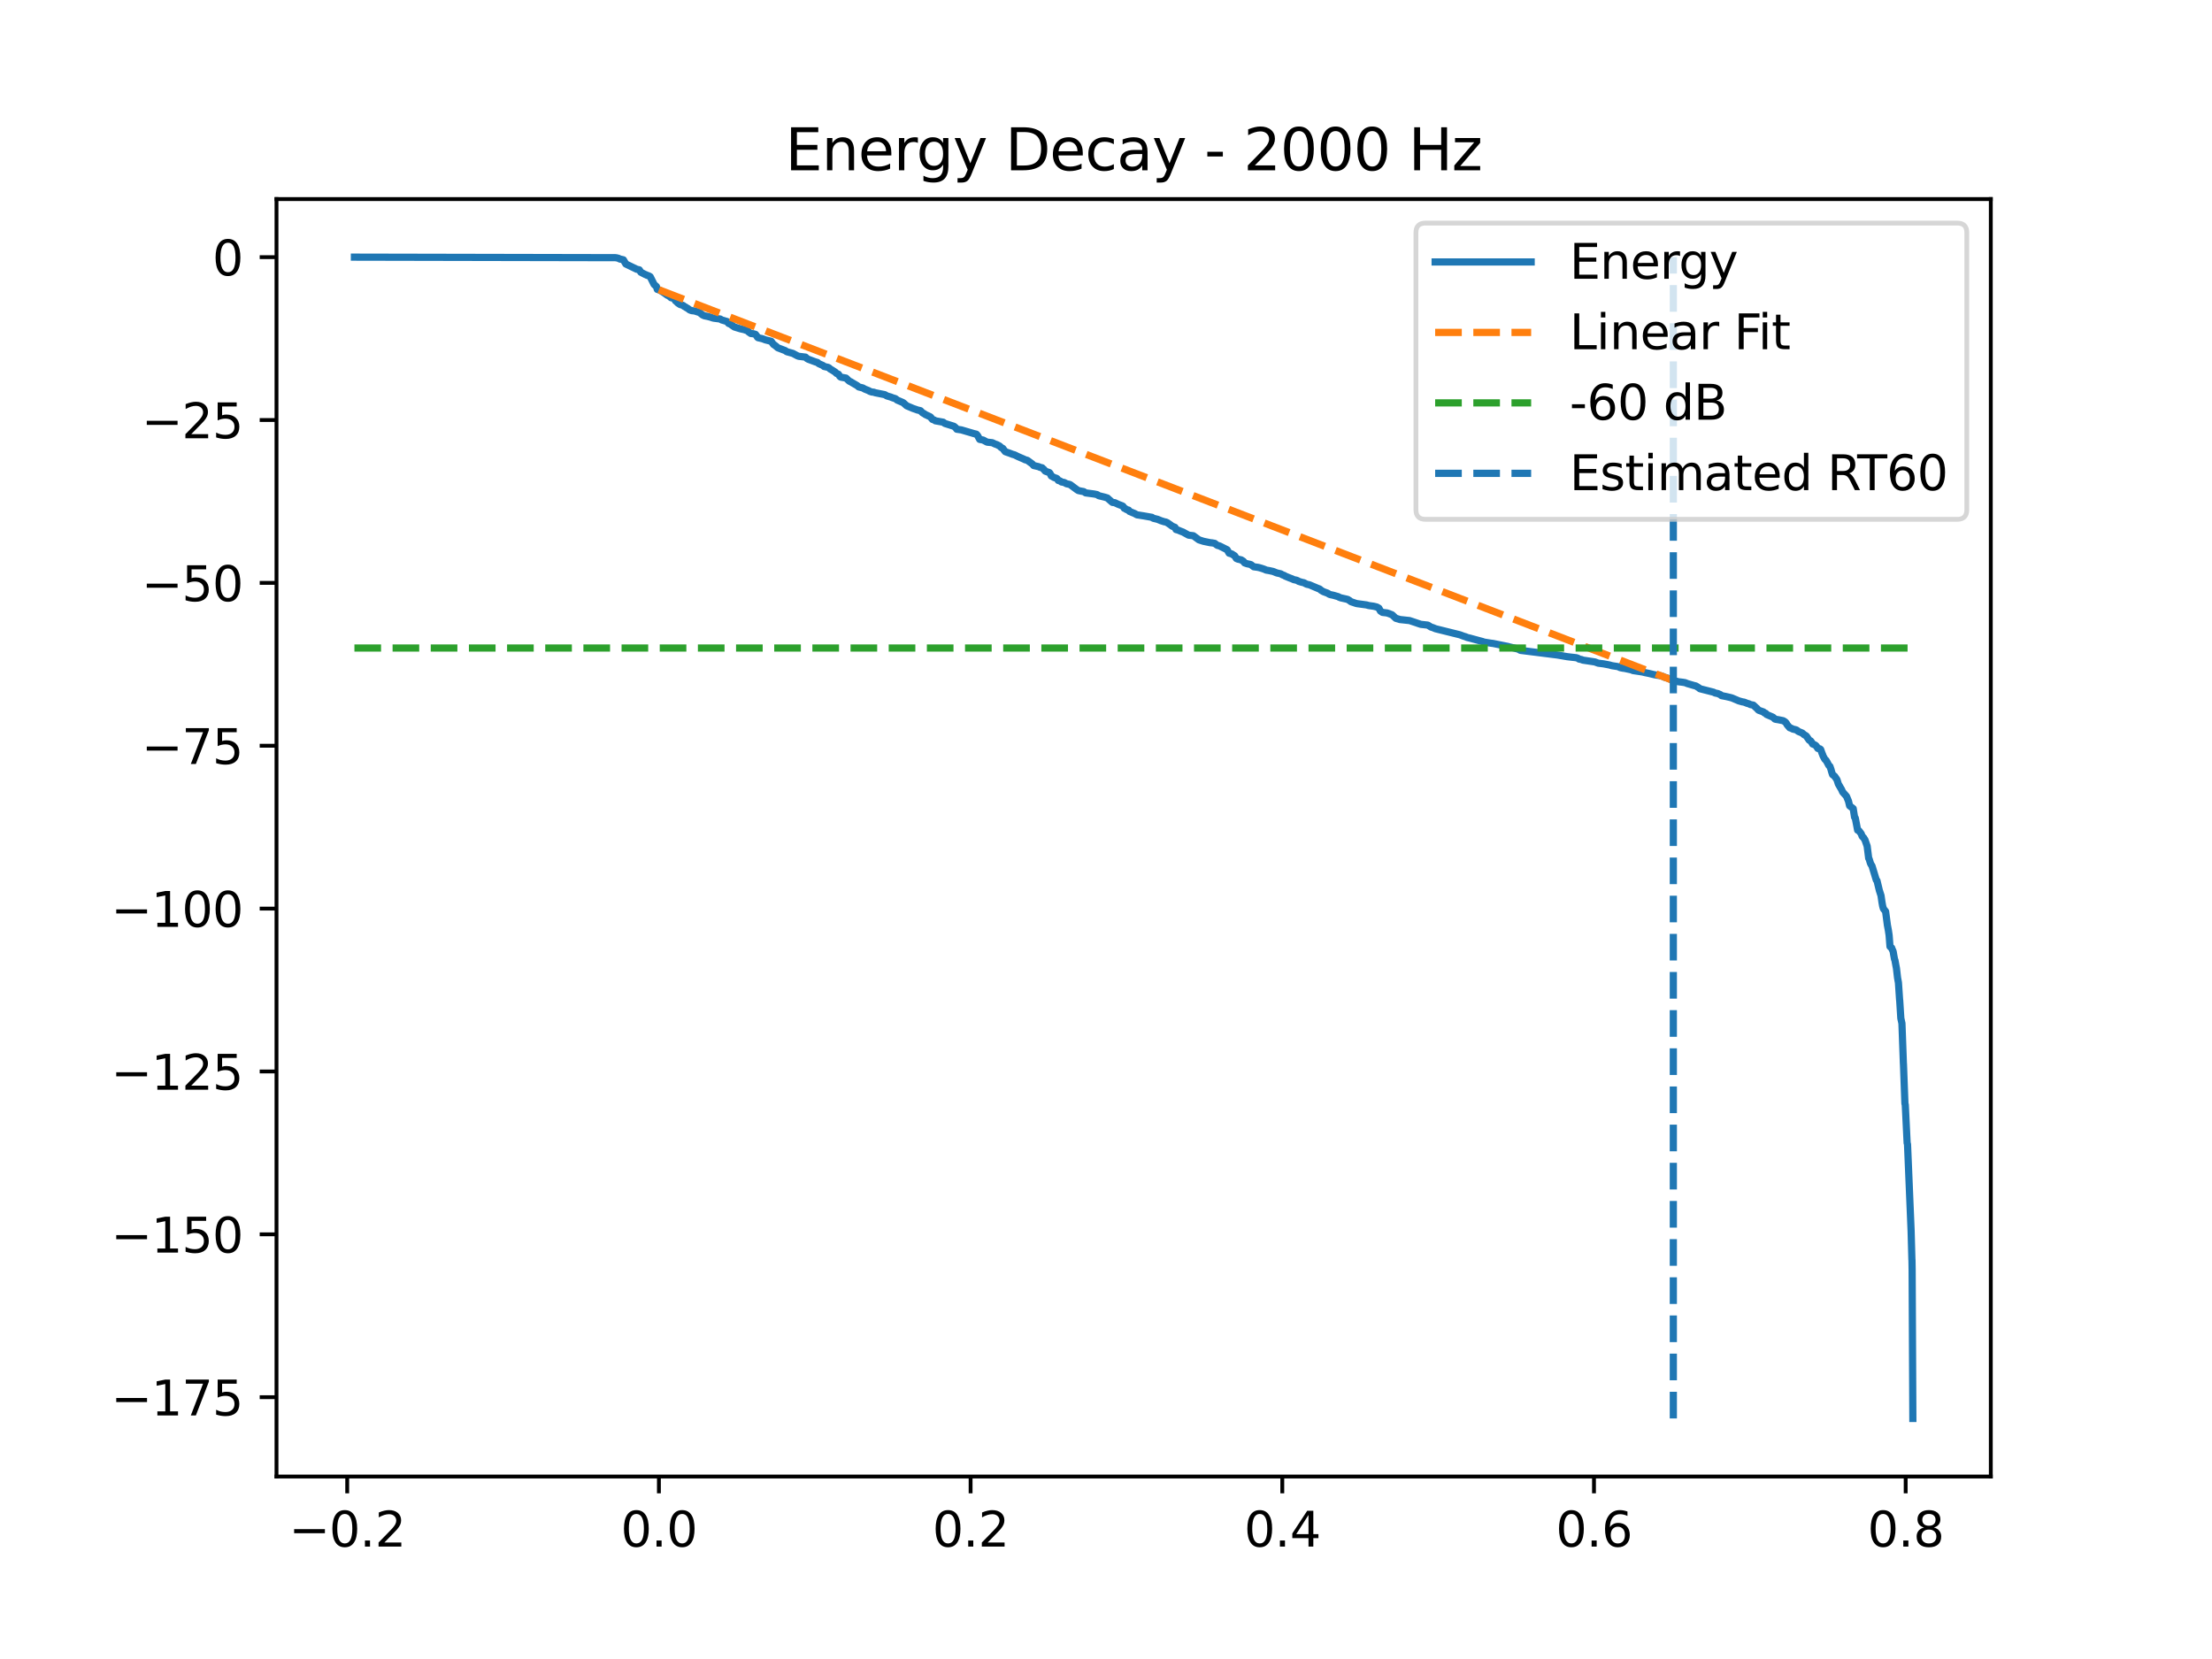 <?xml version="1.0" encoding="utf-8" standalone="no"?>
<!DOCTYPE svg PUBLIC "-//W3C//DTD SVG 1.1//EN"
  "http://www.w3.org/Graphics/SVG/1.1/DTD/svg11.dtd">
<svg xmlns:xlink="http://www.w3.org/1999/xlink" width="460.8pt" height="345.6pt" viewBox="0 0 460.8 345.6" xmlns="http://www.w3.org/2000/svg" version="1.1">
 <defs>
  <style type="text/css">*{stroke-linejoin: round; stroke-linecap: butt}</style>
 </defs>
 <g id="figure_1">
  <g id="patch_1">
   <path d="M 0 345.6 
L 460.8 345.6 
L 460.8 0 
L 0 0 
z
" style="fill: #ffffff"/>
  </g>
  <g id="axes_1">
   <g id="patch_2">
    <path d="M 57.6 307.584 
L 414.72 307.584 
L 414.72 41.472 
L 57.6 41.472 
z
" style="fill: #ffffff"/>
   </g>
   <g id="matplotlib.axis_1">
    <g id="xtick_1">
     <g id="line2d_1">
      <defs>
       <path id="m2c01518fc2" d="M 0 0 
L 0 3.5 
" style="stroke: #000000; stroke-width: 0.8"/>
      </defs>
      <g>
       <use xlink:href="#m2c01518fc2" x="72.331" y="307.584" style="stroke: #000000; stroke-width: 0.8"/>
      </g>
     </g>
     <g id="text_1">
      <!-- −0.2 -->
      <g transform="translate(60.19 322.182) scale(0.1 -0.1)">
       <defs>
        <path id="DejaVuSans-2212" d="M 678 2272 
L 4684 2272 
L 4684 1741 
L 678 1741 
L 678 2272 
z
" transform="scale(0.016)"/>
        <path id="DejaVuSans-30" d="M 2034 4250 
Q 1547 4250 1301 3770 
Q 1056 3291 1056 2328 
Q 1056 1369 1301 889 
Q 1547 409 2034 409 
Q 2525 409 2770 889 
Q 3016 1369 3016 2328 
Q 3016 3291 2770 3770 
Q 2525 4250 2034 4250 
z
M 2034 4750 
Q 2819 4750 3233 4129 
Q 3647 3509 3647 2328 
Q 3647 1150 3233 529 
Q 2819 -91 2034 -91 
Q 1250 -91 836 529 
Q 422 1150 422 2328 
Q 422 3509 836 4129 
Q 1250 4750 2034 4750 
z
" transform="scale(0.016)"/>
        <path id="DejaVuSans-2e" d="M 684 794 
L 1344 794 
L 1344 0 
L 684 0 
L 684 794 
z
" transform="scale(0.016)"/>
        <path id="DejaVuSans-32" d="M 1228 531 
L 3431 531 
L 3431 0 
L 469 0 
L 469 531 
Q 828 903 1448 1529 
Q 2069 2156 2228 2338 
Q 2531 2678 2651 2914 
Q 2772 3150 2772 3378 
Q 2772 3750 2511 3984 
Q 2250 4219 1831 4219 
Q 1534 4219 1204 4116 
Q 875 4013 500 3803 
L 500 4441 
Q 881 4594 1212 4672 
Q 1544 4750 1819 4750 
Q 2544 4750 2975 4387 
Q 3406 4025 3406 3419 
Q 3406 3131 3298 2873 
Q 3191 2616 2906 2266 
Q 2828 2175 2409 1742 
Q 1991 1309 1228 531 
z
" transform="scale(0.016)"/>
       </defs>
       <use xlink:href="#DejaVuSans-2212"/>
       <use xlink:href="#DejaVuSans-30" transform="translate(83.789 0)"/>
       <use xlink:href="#DejaVuSans-2e" transform="translate(147.412 0)"/>
       <use xlink:href="#DejaVuSans-32" transform="translate(179.199 0)"/>
      </g>
     </g>
    </g>
    <g id="xtick_2">
     <g id="line2d_2">
      <g>
       <use xlink:href="#m2c01518fc2" x="137.262" y="307.584" style="stroke: #000000; stroke-width: 0.8"/>
      </g>
     </g>
     <g id="text_2">
      <!-- 0.0 -->
      <g transform="translate(129.311 322.182) scale(0.1 -0.1)">
       <use xlink:href="#DejaVuSans-30"/>
       <use xlink:href="#DejaVuSans-2e" transform="translate(63.623 0)"/>
       <use xlink:href="#DejaVuSans-30" transform="translate(95.41 0)"/>
      </g>
     </g>
    </g>
    <g id="xtick_3">
     <g id="line2d_3">
      <g>
       <use xlink:href="#m2c01518fc2" x="202.193" y="307.584" style="stroke: #000000; stroke-width: 0.8"/>
      </g>
     </g>
     <g id="text_3">
      <!-- 0.2 -->
      <g transform="translate(194.241 322.182) scale(0.1 -0.1)">
       <use xlink:href="#DejaVuSans-30"/>
       <use xlink:href="#DejaVuSans-2e" transform="translate(63.623 0)"/>
       <use xlink:href="#DejaVuSans-32" transform="translate(95.41 0)"/>
      </g>
     </g>
    </g>
    <g id="xtick_4">
     <g id="line2d_4">
      <g>
       <use xlink:href="#m2c01518fc2" x="267.124" y="307.584" style="stroke: #000000; stroke-width: 0.8"/>
      </g>
     </g>
     <g id="text_4">
      <!-- 0.4 -->
      <g transform="translate(259.172 322.182) scale(0.1 -0.1)">
       <defs>
        <path id="DejaVuSans-34" d="M 2419 4116 
L 825 1625 
L 2419 1625 
L 2419 4116 
z
M 2253 4666 
L 3047 4666 
L 3047 1625 
L 3713 1625 
L 3713 1100 
L 3047 1100 
L 3047 0 
L 2419 0 
L 2419 1100 
L 313 1100 
L 313 1709 
L 2253 4666 
z
" transform="scale(0.016)"/>
       </defs>
       <use xlink:href="#DejaVuSans-30"/>
       <use xlink:href="#DejaVuSans-2e" transform="translate(63.623 0)"/>
       <use xlink:href="#DejaVuSans-34" transform="translate(95.41 0)"/>
      </g>
     </g>
    </g>
    <g id="xtick_5">
     <g id="line2d_5">
      <g>
       <use xlink:href="#m2c01518fc2" x="332.055" y="307.584" style="stroke: #000000; stroke-width: 0.8"/>
      </g>
     </g>
     <g id="text_5">
      <!-- 0.6 -->
      <g transform="translate(324.103 322.182) scale(0.1 -0.1)">
       <defs>
        <path id="DejaVuSans-36" d="M 2113 2584 
Q 1688 2584 1439 2293 
Q 1191 2003 1191 1497 
Q 1191 994 1439 701 
Q 1688 409 2113 409 
Q 2538 409 2786 701 
Q 3034 994 3034 1497 
Q 3034 2003 2786 2293 
Q 2538 2584 2113 2584 
z
M 3366 4563 
L 3366 3988 
Q 3128 4100 2886 4159 
Q 2644 4219 2406 4219 
Q 1781 4219 1451 3797 
Q 1122 3375 1075 2522 
Q 1259 2794 1537 2939 
Q 1816 3084 2150 3084 
Q 2853 3084 3261 2657 
Q 3669 2231 3669 1497 
Q 3669 778 3244 343 
Q 2819 -91 2113 -91 
Q 1303 -91 875 529 
Q 447 1150 447 2328 
Q 447 3434 972 4092 
Q 1497 4750 2381 4750 
Q 2619 4750 2861 4703 
Q 3103 4656 3366 4563 
z
" transform="scale(0.016)"/>
       </defs>
       <use xlink:href="#DejaVuSans-30"/>
       <use xlink:href="#DejaVuSans-2e" transform="translate(63.623 0)"/>
       <use xlink:href="#DejaVuSans-36" transform="translate(95.41 0)"/>
      </g>
     </g>
    </g>
    <g id="xtick_6">
     <g id="line2d_6">
      <g>
       <use xlink:href="#m2c01518fc2" x="396.986" y="307.584" style="stroke: #000000; stroke-width: 0.8"/>
      </g>
     </g>
     <g id="text_6">
      <!-- 0.8 -->
      <g transform="translate(389.034 322.182) scale(0.1 -0.1)">
       <defs>
        <path id="DejaVuSans-38" d="M 2034 2216 
Q 1584 2216 1326 1975 
Q 1069 1734 1069 1313 
Q 1069 891 1326 650 
Q 1584 409 2034 409 
Q 2484 409 2743 651 
Q 3003 894 3003 1313 
Q 3003 1734 2745 1975 
Q 2488 2216 2034 2216 
z
M 1403 2484 
Q 997 2584 770 2862 
Q 544 3141 544 3541 
Q 544 4100 942 4425 
Q 1341 4750 2034 4750 
Q 2731 4750 3128 4425 
Q 3525 4100 3525 3541 
Q 3525 3141 3298 2862 
Q 3072 2584 2669 2484 
Q 3125 2378 3379 2068 
Q 3634 1759 3634 1313 
Q 3634 634 3220 271 
Q 2806 -91 2034 -91 
Q 1263 -91 848 271 
Q 434 634 434 1313 
Q 434 1759 690 2068 
Q 947 2378 1403 2484 
z
M 1172 3481 
Q 1172 3119 1398 2916 
Q 1625 2713 2034 2713 
Q 2441 2713 2670 2916 
Q 2900 3119 2900 3481 
Q 2900 3844 2670 4047 
Q 2441 4250 2034 4250 
Q 1625 4250 1398 4047 
Q 1172 3844 1172 3481 
z
" transform="scale(0.016)"/>
       </defs>
       <use xlink:href="#DejaVuSans-30"/>
       <use xlink:href="#DejaVuSans-2e" transform="translate(63.623 0)"/>
       <use xlink:href="#DejaVuSans-38" transform="translate(95.41 0)"/>
      </g>
     </g>
    </g>
   </g>
   <g id="matplotlib.axis_2">
    <g id="ytick_1">
     <g id="line2d_7">
      <defs>
       <path id="m10d7b13d40" d="M 0 0 
L -3.5 0 
" style="stroke: #000000; stroke-width: 0.8"/>
      </defs>
      <g>
       <use xlink:href="#m10d7b13d40" x="57.6" y="291.062" style="stroke: #000000; stroke-width: 0.8"/>
      </g>
     </g>
     <g id="text_7">
      <!-- −175 -->
      <g transform="translate(23.133 294.861) scale(0.1 -0.1)">
       <defs>
        <path id="DejaVuSans-31" d="M 794 531 
L 1825 531 
L 1825 4091 
L 703 3866 
L 703 4441 
L 1819 4666 
L 2450 4666 
L 2450 531 
L 3481 531 
L 3481 0 
L 794 0 
L 794 531 
z
" transform="scale(0.016)"/>
        <path id="DejaVuSans-37" d="M 525 4666 
L 3525 4666 
L 3525 4397 
L 1831 0 
L 1172 0 
L 2766 4134 
L 525 4134 
L 525 4666 
z
" transform="scale(0.016)"/>
        <path id="DejaVuSans-35" d="M 691 4666 
L 3169 4666 
L 3169 4134 
L 1269 4134 
L 1269 2991 
Q 1406 3038 1543 3061 
Q 1681 3084 1819 3084 
Q 2600 3084 3056 2656 
Q 3513 2228 3513 1497 
Q 3513 744 3044 326 
Q 2575 -91 1722 -91 
Q 1428 -91 1123 -41 
Q 819 9 494 109 
L 494 744 
Q 775 591 1075 516 
Q 1375 441 1709 441 
Q 2250 441 2565 725 
Q 2881 1009 2881 1497 
Q 2881 1984 2565 2268 
Q 2250 2553 1709 2553 
Q 1456 2553 1204 2497 
Q 953 2441 691 2322 
L 691 4666 
z
" transform="scale(0.016)"/>
       </defs>
       <use xlink:href="#DejaVuSans-2212"/>
       <use xlink:href="#DejaVuSans-31" transform="translate(83.789 0)"/>
       <use xlink:href="#DejaVuSans-37" transform="translate(147.412 0)"/>
       <use xlink:href="#DejaVuSans-35" transform="translate(211.035 0)"/>
      </g>
     </g>
    </g>
    <g id="ytick_2">
     <g id="line2d_8">
      <g>
       <use xlink:href="#m10d7b13d40" x="57.6" y="257.134" style="stroke: #000000; stroke-width: 0.8"/>
      </g>
     </g>
     <g id="text_8">
      <!-- −150 -->
      <g transform="translate(23.133 260.934) scale(0.1 -0.1)">
       <use xlink:href="#DejaVuSans-2212"/>
       <use xlink:href="#DejaVuSans-31" transform="translate(83.789 0)"/>
       <use xlink:href="#DejaVuSans-35" transform="translate(147.412 0)"/>
       <use xlink:href="#DejaVuSans-30" transform="translate(211.035 0)"/>
      </g>
     </g>
    </g>
    <g id="ytick_3">
     <g id="line2d_9">
      <g>
       <use xlink:href="#m10d7b13d40" x="57.6" y="223.207" style="stroke: #000000; stroke-width: 0.8"/>
      </g>
     </g>
     <g id="text_9">
      <!-- −125 -->
      <g transform="translate(23.133 227.006) scale(0.1 -0.1)">
       <use xlink:href="#DejaVuSans-2212"/>
       <use xlink:href="#DejaVuSans-31" transform="translate(83.789 0)"/>
       <use xlink:href="#DejaVuSans-32" transform="translate(147.412 0)"/>
       <use xlink:href="#DejaVuSans-35" transform="translate(211.035 0)"/>
      </g>
     </g>
    </g>
    <g id="ytick_4">
     <g id="line2d_10">
      <g>
       <use xlink:href="#m10d7b13d40" x="57.6" y="189.279" style="stroke: #000000; stroke-width: 0.8"/>
      </g>
     </g>
     <g id="text_10">
      <!-- −100 -->
      <g transform="translate(23.133 193.078) scale(0.1 -0.1)">
       <use xlink:href="#DejaVuSans-2212"/>
       <use xlink:href="#DejaVuSans-31" transform="translate(83.789 0)"/>
       <use xlink:href="#DejaVuSans-30" transform="translate(147.412 0)"/>
       <use xlink:href="#DejaVuSans-30" transform="translate(211.035 0)"/>
      </g>
     </g>
    </g>
    <g id="ytick_5">
     <g id="line2d_11">
      <g>
       <use xlink:href="#m10d7b13d40" x="57.6" y="155.351" style="stroke: #000000; stroke-width: 0.8"/>
      </g>
     </g>
     <g id="text_11">
      <!-- −75 -->
      <g transform="translate(29.495 159.15) scale(0.1 -0.1)">
       <use xlink:href="#DejaVuSans-2212"/>
       <use xlink:href="#DejaVuSans-37" transform="translate(83.789 0)"/>
       <use xlink:href="#DejaVuSans-35" transform="translate(147.412 0)"/>
      </g>
     </g>
    </g>
    <g id="ytick_6">
     <g id="line2d_12">
      <g>
       <use xlink:href="#m10d7b13d40" x="57.6" y="121.423" style="stroke: #000000; stroke-width: 0.8"/>
      </g>
     </g>
     <g id="text_12">
      <!-- −50 -->
      <g transform="translate(29.495 125.223) scale(0.1 -0.1)">
       <use xlink:href="#DejaVuSans-2212"/>
       <use xlink:href="#DejaVuSans-35" transform="translate(83.789 0)"/>
       <use xlink:href="#DejaVuSans-30" transform="translate(147.412 0)"/>
      </g>
     </g>
    </g>
    <g id="ytick_7">
     <g id="line2d_13">
      <g>
       <use xlink:href="#m10d7b13d40" x="57.6" y="87.496" style="stroke: #000000; stroke-width: 0.8"/>
      </g>
     </g>
     <g id="text_13">
      <!-- −25 -->
      <g transform="translate(29.495 91.295) scale(0.1 -0.1)">
       <use xlink:href="#DejaVuSans-2212"/>
       <use xlink:href="#DejaVuSans-32" transform="translate(83.789 0)"/>
       <use xlink:href="#DejaVuSans-35" transform="translate(147.412 0)"/>
      </g>
     </g>
    </g>
    <g id="ytick_8">
     <g id="line2d_14">
      <g>
       <use xlink:href="#m10d7b13d40" x="57.6" y="53.568" style="stroke: #000000; stroke-width: 0.8"/>
      </g>
     </g>
     <g id="text_14">
      <!-- 0 -->
      <g transform="translate(44.237 57.367) scale(0.1 -0.1)">
       <use xlink:href="#DejaVuSans-30"/>
      </g>
     </g>
    </g>
   </g>
   <g id="line2d_15">
    <path d="M 73.833 53.568 
L 128.185 53.679 
L 128.442 53.711 
L 128.895 53.825 
L 129.119 53.971 
L 129.349 54.002 
L 129.863 54.124 
L 130.37 54.991 
L 132.636 56.087 
L 133.184 56.215 
L 133.502 56.714 
L 134.401 57.176 
L 134.57 57.236 
L 134.766 57.345 
L 134.942 57.391 
L 135.213 57.503 
L 135.449 57.64 
L 136.261 59.265 
L 136.741 59.68 
L 136.924 60.288 
L 137.1 60.325 
L 137.404 60.443 
L 138.114 60.85 
L 138.304 60.989 
L 139.014 61.499 
L 139.284 61.611 
L 139.521 61.791 
L 139.771 62.01 
L 140.488 62.177 
L 140.698 62.654 
L 140.84 62.761 
L 141.117 63.031 
L 141.239 63.148 
L 141.686 63.442 
L 142.274 63.609 
L 142.558 63.849 
L 142.795 63.951 
L 143.004 64.11 
L 143.248 64.234 
L 143.491 64.421 
L 143.674 64.559 
L 144.08 64.708 
L 144.709 64.781 
L 145.723 65.103 
L 146.319 65.586 
L 146.657 65.75 
L 146.833 65.804 
L 147.428 65.92 
L 148.077 66.092 
L 148.388 66.206 
L 148.699 66.284 
L 150.039 66.457 
L 150.296 66.635 
L 151.067 66.865 
L 151.479 66.988 
L 151.621 67.189 
L 151.777 67.371 
L 152.142 67.523 
L 152.981 68.11 
L 153.779 68.357 
L 154.286 68.509 
L 155.057 68.678 
L 155.24 68.748 
L 155.727 68.908 
L 155.957 69.157 
L 156.417 69.474 
L 156.951 69.53 
L 157.384 69.654 
L 157.709 70.076 
L 157.756 70.206 
L 157.911 70.348 
L 158.831 70.563 
L 159.447 70.799 
L 160.651 71.097 
L 161.016 71.605 
L 161.151 71.773 
L 161.314 71.849 
L 161.523 72.028 
L 161.699 72.156 
L 161.828 72.272 
L 162.017 72.442 
L 163.586 73.039 
L 163.891 73.264 
L 165.162 73.615 
L 165.399 73.74 
L 165.602 73.851 
L 166.095 74.113 
L 166.386 74.223 
L 167.8 74.395 
L 168.125 74.697 
L 168.382 74.837 
L 169.89 75.399 
L 170.289 75.507 
L 170.566 75.753 
L 171.486 76.163 
L 171.655 76.338 
L 172.521 76.538 
L 172.724 76.653 
L 172.934 76.875 
L 173.136 76.978 
L 173.326 77.087 
L 173.887 77.449 
L 174.036 77.549 
L 174.239 77.772 
L 174.408 77.86 
L 174.665 77.959 
L 174.969 78.441 
L 175.166 78.567 
L 176.241 78.759 
L 176.823 79.317 
L 177.032 79.466 
L 177.242 79.527 
L 177.391 79.641 
L 178.588 80.342 
L 178.716 80.454 
L 178.892 80.604 
L 179.738 80.817 
L 180.137 81.05 
L 180.996 81.393 
L 181.165 81.515 
L 181.625 81.667 
L 182.024 81.702 
L 182.315 81.813 
L 184.317 82.213 
L 184.763 82.477 
L 185.582 82.717 
L 185.744 82.79 
L 186.102 82.92 
L 186.474 83.024 
L 186.65 83.132 
L 186.88 83.338 
L 188.037 83.829 
L 188.219 83.94 
L 188.875 84.527 
L 190.215 85.091 
L 190.911 85.328 
L 191.067 85.397 
L 191.743 85.55 
L 192.102 85.925 
L 192.278 86.054 
L 192.507 86.16 
L 192.751 86.346 
L 193.725 86.802 
L 193.921 86.94 
L 194.036 87.142 
L 194.253 87.374 
L 194.422 87.423 
L 194.672 87.528 
L 194.848 87.66 
L 196.491 87.952 
L 196.823 88.212 
L 198.71 88.801 
L 198.919 88.96 
L 199.129 89.156 
L 199.312 89.415 
L 200.252 89.552 
L 202.896 90.33 
L 203.377 90.441 
L 203.525 90.576 
L 203.715 90.855 
L 204.087 91.533 
L 204.797 91.665 
L 205.629 92.108 
L 206.698 92.219 
L 207.32 92.511 
L 207.658 92.621 
L 208.179 92.892 
L 208.368 93.039 
L 208.524 93.208 
L 208.686 93.299 
L 208.909 93.412 
L 209.153 93.758 
L 209.417 94.087 
L 209.809 94.232 
L 210.154 94.349 
L 210.316 94.403 
L 210.6 94.515 
L 211.047 94.682 
L 211.222 94.712 
L 211.486 94.822 
L 211.919 95.042 
L 212.311 95.219 
L 213.339 95.663 
L 213.495 95.759 
L 214.016 95.9 
L 214.99 96.612 
L 215.105 96.713 
L 215.335 96.979 
L 216.41 97.226 
L 216.593 97.336 
L 217.1 97.449 
L 217.31 97.675 
L 217.472 97.781 
L 217.574 97.946 
L 217.749 98.149 
L 218.054 98.262 
L 218.602 98.449 
L 218.757 98.639 
L 219.001 99.149 
L 219.224 99.258 
L 219.576 99.475 
L 219.961 99.597 
L 220.13 99.658 
L 220.245 99.756 
L 220.455 100.086 
L 220.847 100.196 
L 221.111 100.4 
L 221.699 100.512 
L 222.193 100.779 
L 222.727 100.889 
L 222.957 100.973 
L 224.337 102.003 
L 224.642 102.192 
L 225.318 102.335 
L 225.73 102.396 
L 225.92 102.516 
L 226.157 102.674 
L 227.942 102.911 
L 228.564 103.036 
L 228.876 103.261 
L 230.134 103.566 
L 230.695 103.74 
L 230.864 103.903 
L 231.567 104.522 
L 231.75 104.662 
L 232.251 104.719 
L 232.46 104.83 
L 232.954 105.059 
L 233.786 105.376 
L 233.948 105.476 
L 234.199 105.885 
L 234.429 105.948 
L 234.543 106.067 
L 234.706 106.156 
L 235.105 106.267 
L 235.301 106.537 
L 235.666 106.683 
L 235.889 106.782 
L 236.187 106.9 
L 236.403 106.991 
L 236.593 107.106 
L 236.87 107.257 
L 237.141 107.289 
L 237.878 107.408 
L 238.155 107.449 
L 239.975 107.769 
L 240.205 107.954 
L 241.138 108.181 
L 241.611 108.374 
L 241.801 108.457 
L 242.545 108.694 
L 242.849 108.747 
L 243.154 108.881 
L 243.789 109.316 
L 243.952 109.432 
L 244.161 109.605 
L 244.77 109.851 
L 244.987 110.312 
L 245.44 110.44 
L 245.906 110.638 
L 246.184 110.745 
L 246.434 110.838 
L 246.637 110.951 
L 247.604 111.485 
L 248.592 111.603 
L 249.606 112.346 
L 249.762 112.458 
L 250.702 112.762 
L 251.054 112.835 
L 252.088 113.048 
L 252.474 113.086 
L 253.049 113.191 
L 253.59 113.606 
L 254.023 113.716 
L 255.633 114.52 
L 256.045 115.234 
L 256.6 115.394 
L 256.918 115.608 
L 257.208 115.783 
L 257.56 116.341 
L 257.878 116.478 
L 258.392 116.591 
L 258.595 116.644 
L 258.723 116.754 
L 258.886 116.83 
L 259.035 116.943 
L 259.278 117.261 
L 259.765 117.433 
L 260.421 117.571 
L 260.631 117.64 
L 260.766 117.763 
L 261.179 118.069 
L 262.038 118.188 
L 262.308 118.247 
L 262.768 118.379 
L 263.181 118.514 
L 263.519 118.642 
L 263.749 118.756 
L 264.398 118.865 
L 264.689 118.93 
L 265.19 119.039 
L 265.399 119.115 
L 265.649 119.221 
L 265.988 119.354 
L 266.793 119.536 
L 267.198 119.765 
L 267.564 119.888 
L 267.706 120.006 
L 268.707 120.416 
L 269.2 120.598 
L 269.505 120.749 
L 270.08 120.867 
L 270.35 120.985 
L 270.533 121.106 
L 271.155 121.295 
L 271.662 121.406 
L 271.892 121.546 
L 272.224 121.706 
L 272.792 121.83 
L 274.571 122.586 
L 274.909 122.701 
L 275.152 122.932 
L 275.673 123.245 
L 276.546 123.566 
L 276.728 123.676 
L 276.938 123.804 
L 277.175 123.88 
L 277.777 124.008 
L 278.764 124.291 
L 278.981 124.418 
L 279.326 124.546 
L 280.435 124.794 
L 280.793 124.887 
L 280.908 124.995 
L 281.057 125.045 
L 281.246 125.198 
L 281.436 125.344 
L 282.491 125.7 
L 282.728 125.753 
L 284.676 126.016 
L 285.088 126.137 
L 285.318 126.174 
L 286.143 126.287 
L 286.806 126.449 
L 287.246 126.693 
L 287.57 127.287 
L 287.997 127.575 
L 288.93 127.686 
L 289.478 127.865 
L 289.64 127.945 
L 289.985 128.061 
L 290.776 128.804 
L 291.365 128.974 
L 291.615 129.057 
L 293.637 129.275 
L 294.983 129.723 
L 295.267 129.823 
L 295.978 130.059 
L 297.439 130.22 
L 297.865 130.483 
L 298.108 130.632 
L 298.5 130.749 
L 299.062 130.984 
L 304.047 132.221 
L 304.29 132.3 
L 304.709 132.461 
L 304.946 132.543 
L 305.325 132.655 
L 305.595 132.784 
L 306.279 132.949 
L 306.786 133.089 
L 308.869 133.651 
L 309.099 133.748 
L 310.553 133.985 
L 311.04 134.044 
L 313.462 134.533 
L 314.07 134.653 
L 314.557 134.785 
L 315.545 135.025 
L 315.809 135.11 
L 316.269 135.22 
L 316.735 135.482 
L 324.466 136.453 
L 326.468 136.797 
L 327.442 136.914 
L 328.348 137.012 
L 328.734 137.137 
L 328.937 137.292 
L 329.491 137.403 
L 329.715 137.512 
L 332.231 137.891 
L 332.948 138.154 
L 333.198 138.184 
L 334.064 138.295 
L 335.288 138.528 
L 335.667 138.638 
L 335.91 138.692 
L 336.911 138.845 
L 337.195 138.91 
L 337.385 139.023 
L 337.56 139.09 
L 338.108 139.201 
L 338.406 139.232 
L 339.88 139.547 
L 340.171 139.686 
L 341.619 139.904 
L 342.207 139.999 
L 342.701 140.122 
L 342.998 140.182 
L 343.519 140.291 
L 344.689 140.569 
L 345.799 140.745 
L 346.455 140.924 
L 346.691 141.081 
L 347.253 141.218 
L 348.66 141.795 
L 349.377 141.944 
L 349.539 142.005 
L 350.553 142.13 
L 351.034 142.209 
L 351.507 142.401 
L 352.846 142.793 
L 353.293 142.903 
L 353.955 143.324 
L 354.118 143.474 
L 356.959 144.197 
L 357.297 144.367 
L 357.858 144.477 
L 358.088 144.587 
L 358.413 144.713 
L 358.609 144.911 
L 359.583 145.1 
L 360.347 145.279 
L 360.794 145.396 
L 362.227 146.004 
L 362.971 146.211 
L 363.276 146.256 
L 363.6 146.367 
L 363.905 146.498 
L 364.365 146.628 
L 364.656 146.778 
L 365.244 146.888 
L 365.677 147.283 
L 365.826 147.434 
L 365.968 147.534 
L 366.144 147.737 
L 366.265 147.88 
L 366.414 147.977 
L 367.354 148.308 
L 367.53 148.496 
L 367.821 148.593 
L 368.017 148.841 
L 369.174 149.336 
L 369.377 149.437 
L 369.613 149.664 
L 369.735 149.787 
L 369.897 149.839 
L 370.547 149.946 
L 370.783 149.997 
L 371.467 150.134 
L 371.866 150.378 
L 372.109 150.642 
L 372.298 150.979 
L 372.833 151.605 
L 373.178 151.715 
L 373.455 151.873 
L 374.016 152.003 
L 374.273 152.091 
L 374.618 152.361 
L 374.794 152.443 
L 375.119 152.572 
L 375.464 152.72 
L 375.795 153.022 
L 375.971 153.128 
L 376.161 153.241 
L 376.303 153.344 
L 376.877 154.179 
L 377.033 154.283 
L 377.189 154.346 
L 377.324 154.52 
L 377.608 154.996 
L 377.784 155.049 
L 378.183 155.248 
L 378.372 155.424 
L 378.683 155.907 
L 379.109 155.993 
L 379.279 156.131 
L 379.549 156.893 
L 379.705 157.26 
L 379.745 157.421 
L 380.144 158.169 
L 380.381 158.375 
L 380.584 158.706 
L 380.99 159.474 
L 381.199 159.638 
L 381.429 160.285 
L 381.551 160.75 
L 381.754 161.369 
L 382.004 161.559 
L 382.18 161.697 
L 382.674 162.419 
L 382.951 163.305 
L 383.472 164.209 
L 383.614 164.433 
L 383.702 164.639 
L 383.864 164.992 
L 384.662 165.894 
L 385.075 166.89 
L 385.136 167.151 
L 385.305 167.861 
L 386.056 168.446 
L 386.34 170.25 
L 386.475 170.381 
L 386.509 170.502 
L 386.976 172.938 
L 387.253 173.056 
L 387.74 173.715 
L 387.909 174.203 
L 388.01 174.318 
L 388.213 174.488 
L 388.403 174.809 
L 388.491 174.919 
L 388.937 176.193 
L 388.964 176.268 
L 389.282 178.805 
L 389.37 178.924 
L 389.634 179.784 
L 389.742 180.027 
L 389.904 180.284 
L 389.972 180.391 
L 390.865 183.327 
L 391.007 183.445 
L 391.507 185.505 
L 391.852 186.576 
L 392.042 187.911 
L 392.19 188.741 
L 392.346 189.3 
L 392.806 189.874 
L 393.185 192.768 
L 393.205 192.857 
L 393.387 193.831 
L 393.536 194.83 
L 393.719 197.18 
L 393.895 197.358 
L 394.071 197.461 
L 394.159 197.736 
L 394.307 198.031 
L 394.389 198.281 
L 394.503 198.958 
L 394.673 199.876 
L 394.74 199.976 
L 394.957 201.155 
L 395.065 201.707 
L 395.295 203.699 
L 395.477 204.692 
L 395.721 208.281 
L 395.741 208.39 
L 395.978 212.124 
L 396.208 213.183 
L 396.282 215.197 
L 396.512 221.559 
L 396.526 221.674 
L 396.83 229.883 
L 396.905 230.163 
L 397.29 238.092 
L 397.371 238.38 
L 398.122 256.464 
L 398.284 262.427 
L 398.298 262.454 
L 398.332 264.501 
L 398.481 295.488 
L 398.481 295.488 
" clip-path="url(#p56d179e8c9)" style="fill: none; stroke: #1f77b4; stroke-width: 1.5; stroke-linecap: square"/>
   </g>
   <g id="line2d_16">
    <path d="M 137.262 60.361 
L 348.585 141.78 
" clip-path="url(#p56d179e8c9)" style="fill: none; stroke-dasharray: 5.55,2.4; stroke-dashoffset: 0; stroke: #ff7f0e; stroke-width: 1.5"/>
   </g>
   <g id="line2d_17">
    <path d="M 73.833 134.995 
L 398.487 134.995 
L 398.487 134.995 
" clip-path="url(#p56d179e8c9)" style="fill: none; stroke-dasharray: 5.55,2.4; stroke-dashoffset: 0; stroke: #2ca02c; stroke-width: 1.5"/>
   </g>
   <g id="LineCollection_1">
    <path d="M 348.585 295.488 
L 348.585 53.568 
" clip-path="url(#p56d179e8c9)" style="fill: none; stroke-dasharray: 5.55,2.4; stroke-dashoffset: 0; stroke: #1f77b4; stroke-width: 1.5"/>
   </g>
   <g id="patch_3">
    <path d="M 57.6 307.584 
L 57.6 41.472 
" style="fill: none; stroke: #000000; stroke-width: 0.8; stroke-linejoin: miter; stroke-linecap: square"/>
   </g>
   <g id="patch_4">
    <path d="M 414.72 307.584 
L 414.72 41.472 
" style="fill: none; stroke: #000000; stroke-width: 0.8; stroke-linejoin: miter; stroke-linecap: square"/>
   </g>
   <g id="patch_5">
    <path d="M 57.6 307.584 
L 414.72 307.584 
" style="fill: none; stroke: #000000; stroke-width: 0.8; stroke-linejoin: miter; stroke-linecap: square"/>
   </g>
   <g id="patch_6">
    <path d="M 57.6 41.472 
L 414.72 41.472 
" style="fill: none; stroke: #000000; stroke-width: 0.8; stroke-linejoin: miter; stroke-linecap: square"/>
   </g>
   <g id="text_15">
    <!-- Energy Decay - 2000 Hz -->
    <g transform="translate(163.59 35.472) scale(0.12 -0.12)">
     <defs>
      <path id="DejaVuSans-45" d="M 628 4666 
L 3578 4666 
L 3578 4134 
L 1259 4134 
L 1259 2753 
L 3481 2753 
L 3481 2222 
L 1259 2222 
L 1259 531 
L 3634 531 
L 3634 0 
L 628 0 
L 628 4666 
z
" transform="scale(0.016)"/>
      <path id="DejaVuSans-6e" d="M 3513 2113 
L 3513 0 
L 2938 0 
L 2938 2094 
Q 2938 2591 2744 2837 
Q 2550 3084 2163 3084 
Q 1697 3084 1428 2787 
Q 1159 2491 1159 1978 
L 1159 0 
L 581 0 
L 581 3500 
L 1159 3500 
L 1159 2956 
Q 1366 3272 1645 3428 
Q 1925 3584 2291 3584 
Q 2894 3584 3203 3211 
Q 3513 2838 3513 2113 
z
" transform="scale(0.016)"/>
      <path id="DejaVuSans-65" d="M 3597 1894 
L 3597 1613 
L 953 1613 
Q 991 1019 1311 708 
Q 1631 397 2203 397 
Q 2534 397 2845 478 
Q 3156 559 3463 722 
L 3463 178 
Q 3153 47 2828 -22 
Q 2503 -91 2169 -91 
Q 1331 -91 842 396 
Q 353 884 353 1716 
Q 353 2575 817 3079 
Q 1281 3584 2069 3584 
Q 2775 3584 3186 3129 
Q 3597 2675 3597 1894 
z
M 3022 2063 
Q 3016 2534 2758 2815 
Q 2500 3097 2075 3097 
Q 1594 3097 1305 2825 
Q 1016 2553 972 2059 
L 3022 2063 
z
" transform="scale(0.016)"/>
      <path id="DejaVuSans-72" d="M 2631 2963 
Q 2534 3019 2420 3045 
Q 2306 3072 2169 3072 
Q 1681 3072 1420 2755 
Q 1159 2438 1159 1844 
L 1159 0 
L 581 0 
L 581 3500 
L 1159 3500 
L 1159 2956 
Q 1341 3275 1631 3429 
Q 1922 3584 2338 3584 
Q 2397 3584 2469 3576 
Q 2541 3569 2628 3553 
L 2631 2963 
z
" transform="scale(0.016)"/>
      <path id="DejaVuSans-67" d="M 2906 1791 
Q 2906 2416 2648 2759 
Q 2391 3103 1925 3103 
Q 1463 3103 1205 2759 
Q 947 2416 947 1791 
Q 947 1169 1205 825 
Q 1463 481 1925 481 
Q 2391 481 2648 825 
Q 2906 1169 2906 1791 
z
M 3481 434 
Q 3481 -459 3084 -895 
Q 2688 -1331 1869 -1331 
Q 1566 -1331 1297 -1286 
Q 1028 -1241 775 -1147 
L 775 -588 
Q 1028 -725 1275 -790 
Q 1522 -856 1778 -856 
Q 2344 -856 2625 -561 
Q 2906 -266 2906 331 
L 2906 616 
Q 2728 306 2450 153 
Q 2172 0 1784 0 
Q 1141 0 747 490 
Q 353 981 353 1791 
Q 353 2603 747 3093 
Q 1141 3584 1784 3584 
Q 2172 3584 2450 3431 
Q 2728 3278 2906 2969 
L 2906 3500 
L 3481 3500 
L 3481 434 
z
" transform="scale(0.016)"/>
      <path id="DejaVuSans-79" d="M 2059 -325 
Q 1816 -950 1584 -1140 
Q 1353 -1331 966 -1331 
L 506 -1331 
L 506 -850 
L 844 -850 
Q 1081 -850 1212 -737 
Q 1344 -625 1503 -206 
L 1606 56 
L 191 3500 
L 800 3500 
L 1894 763 
L 2988 3500 
L 3597 3500 
L 2059 -325 
z
" transform="scale(0.016)"/>
      <path id="DejaVuSans-20" transform="scale(0.016)"/>
      <path id="DejaVuSans-44" d="M 1259 4147 
L 1259 519 
L 2022 519 
Q 2988 519 3436 956 
Q 3884 1394 3884 2338 
Q 3884 3275 3436 3711 
Q 2988 4147 2022 4147 
L 1259 4147 
z
M 628 4666 
L 1925 4666 
Q 3281 4666 3915 4102 
Q 4550 3538 4550 2338 
Q 4550 1131 3912 565 
Q 3275 0 1925 0 
L 628 0 
L 628 4666 
z
" transform="scale(0.016)"/>
      <path id="DejaVuSans-63" d="M 3122 3366 
L 3122 2828 
Q 2878 2963 2633 3030 
Q 2388 3097 2138 3097 
Q 1578 3097 1268 2742 
Q 959 2388 959 1747 
Q 959 1106 1268 751 
Q 1578 397 2138 397 
Q 2388 397 2633 464 
Q 2878 531 3122 666 
L 3122 134 
Q 2881 22 2623 -34 
Q 2366 -91 2075 -91 
Q 1284 -91 818 406 
Q 353 903 353 1747 
Q 353 2603 823 3093 
Q 1294 3584 2113 3584 
Q 2378 3584 2631 3529 
Q 2884 3475 3122 3366 
z
" transform="scale(0.016)"/>
      <path id="DejaVuSans-61" d="M 2194 1759 
Q 1497 1759 1228 1600 
Q 959 1441 959 1056 
Q 959 750 1161 570 
Q 1363 391 1709 391 
Q 2188 391 2477 730 
Q 2766 1069 2766 1631 
L 2766 1759 
L 2194 1759 
z
M 3341 1997 
L 3341 0 
L 2766 0 
L 2766 531 
Q 2569 213 2275 61 
Q 1981 -91 1556 -91 
Q 1019 -91 701 211 
Q 384 513 384 1019 
Q 384 1609 779 1909 
Q 1175 2209 1959 2209 
L 2766 2209 
L 2766 2266 
Q 2766 2663 2505 2880 
Q 2244 3097 1772 3097 
Q 1472 3097 1187 3025 
Q 903 2953 641 2809 
L 641 3341 
Q 956 3463 1253 3523 
Q 1550 3584 1831 3584 
Q 2591 3584 2966 3190 
Q 3341 2797 3341 1997 
z
" transform="scale(0.016)"/>
      <path id="DejaVuSans-2d" d="M 313 2009 
L 1997 2009 
L 1997 1497 
L 313 1497 
L 313 2009 
z
" transform="scale(0.016)"/>
      <path id="DejaVuSans-48" d="M 628 4666 
L 1259 4666 
L 1259 2753 
L 3553 2753 
L 3553 4666 
L 4184 4666 
L 4184 0 
L 3553 0 
L 3553 2222 
L 1259 2222 
L 1259 0 
L 628 0 
L 628 4666 
z
" transform="scale(0.016)"/>
      <path id="DejaVuSans-7a" d="M 353 3500 
L 3084 3500 
L 3084 2975 
L 922 459 
L 3084 459 
L 3084 0 
L 275 0 
L 275 525 
L 2438 3041 
L 353 3041 
L 353 3500 
z
" transform="scale(0.016)"/>
     </defs>
     <use xlink:href="#DejaVuSans-45"/>
     <use xlink:href="#DejaVuSans-6e" transform="translate(63.184 0)"/>
     <use xlink:href="#DejaVuSans-65" transform="translate(126.562 0)"/>
     <use xlink:href="#DejaVuSans-72" transform="translate(188.086 0)"/>
     <use xlink:href="#DejaVuSans-67" transform="translate(227.449 0)"/>
     <use xlink:href="#DejaVuSans-79" transform="translate(290.926 0)"/>
     <use xlink:href="#DejaVuSans-20" transform="translate(350.105 0)"/>
     <use xlink:href="#DejaVuSans-44" transform="translate(381.893 0)"/>
     <use xlink:href="#DejaVuSans-65" transform="translate(458.895 0)"/>
     <use xlink:href="#DejaVuSans-63" transform="translate(520.418 0)"/>
     <use xlink:href="#DejaVuSans-61" transform="translate(575.398 0)"/>
     <use xlink:href="#DejaVuSans-79" transform="translate(636.678 0)"/>
     <use xlink:href="#DejaVuSans-20" transform="translate(695.857 0)"/>
     <use xlink:href="#DejaVuSans-2d" transform="translate(727.645 0)"/>
     <use xlink:href="#DejaVuSans-20" transform="translate(763.729 0)"/>
     <use xlink:href="#DejaVuSans-32" transform="translate(795.516 0)"/>
     <use xlink:href="#DejaVuSans-30" transform="translate(859.139 0)"/>
     <use xlink:href="#DejaVuSans-30" transform="translate(922.762 0)"/>
     <use xlink:href="#DejaVuSans-30" transform="translate(986.385 0)"/>
     <use xlink:href="#DejaVuSans-20" transform="translate(1050.008 0)"/>
     <use xlink:href="#DejaVuSans-48" transform="translate(1081.795 0)"/>
     <use xlink:href="#DejaVuSans-7a" transform="translate(1156.99 0)"/>
    </g>
   </g>
   <g id="legend_1">
    <g id="patch_7">
     <path d="M 296.968 108.184 
L 407.72 108.184 
Q 409.72 108.184 409.72 106.184 
L 409.72 48.472 
Q 409.72 46.472 407.72 46.472 
L 296.968 46.472 
Q 294.968 46.472 294.968 48.472 
L 294.968 106.184 
Q 294.968 108.184 296.968 108.184 
z
" style="fill: #ffffff; opacity: 0.8; stroke: #cccccc; stroke-linejoin: miter"/>
    </g>
    <g id="line2d_18">
     <path d="M 298.968 54.57 
L 308.968 54.57 
L 318.968 54.57 
" style="fill: none; stroke: #1f77b4; stroke-width: 1.5; stroke-linecap: square"/>
    </g>
    <g id="text_16">
     <!-- Energy -->
     <g transform="translate(326.968 58.07) scale(0.1 -0.1)">
      <use xlink:href="#DejaVuSans-45"/>
      <use xlink:href="#DejaVuSans-6e" transform="translate(63.184 0)"/>
      <use xlink:href="#DejaVuSans-65" transform="translate(126.562 0)"/>
      <use xlink:href="#DejaVuSans-72" transform="translate(188.086 0)"/>
      <use xlink:href="#DejaVuSans-67" transform="translate(227.449 0)"/>
      <use xlink:href="#DejaVuSans-79" transform="translate(290.926 0)"/>
     </g>
    </g>
    <g id="line2d_19">
     <path d="M 298.968 69.249 
L 308.968 69.249 
L 318.968 69.249 
" style="fill: none; stroke-dasharray: 5.55,2.4; stroke-dashoffset: 0; stroke: #ff7f0e; stroke-width: 1.5"/>
    </g>
    <g id="text_17">
     <!-- Linear Fit -->
     <g transform="translate(326.968 72.749) scale(0.1 -0.1)">
      <defs>
       <path id="DejaVuSans-4c" d="M 628 4666 
L 1259 4666 
L 1259 531 
L 3531 531 
L 3531 0 
L 628 0 
L 628 4666 
z
" transform="scale(0.016)"/>
       <path id="DejaVuSans-69" d="M 603 3500 
L 1178 3500 
L 1178 0 
L 603 0 
L 603 3500 
z
M 603 4863 
L 1178 4863 
L 1178 4134 
L 603 4134 
L 603 4863 
z
" transform="scale(0.016)"/>
       <path id="DejaVuSans-46" d="M 628 4666 
L 3309 4666 
L 3309 4134 
L 1259 4134 
L 1259 2759 
L 3109 2759 
L 3109 2228 
L 1259 2228 
L 1259 0 
L 628 0 
L 628 4666 
z
" transform="scale(0.016)"/>
       <path id="DejaVuSans-74" d="M 1172 4494 
L 1172 3500 
L 2356 3500 
L 2356 3053 
L 1172 3053 
L 1172 1153 
Q 1172 725 1289 603 
Q 1406 481 1766 481 
L 2356 481 
L 2356 0 
L 1766 0 
Q 1100 0 847 248 
Q 594 497 594 1153 
L 594 3053 
L 172 3053 
L 172 3500 
L 594 3500 
L 594 4494 
L 1172 4494 
z
" transform="scale(0.016)"/>
      </defs>
      <use xlink:href="#DejaVuSans-4c"/>
      <use xlink:href="#DejaVuSans-69" transform="translate(55.713 0)"/>
      <use xlink:href="#DejaVuSans-6e" transform="translate(83.496 0)"/>
      <use xlink:href="#DejaVuSans-65" transform="translate(146.875 0)"/>
      <use xlink:href="#DejaVuSans-61" transform="translate(208.398 0)"/>
      <use xlink:href="#DejaVuSans-72" transform="translate(269.678 0)"/>
      <use xlink:href="#DejaVuSans-20" transform="translate(310.791 0)"/>
      <use xlink:href="#DejaVuSans-46" transform="translate(342.578 0)"/>
      <use xlink:href="#DejaVuSans-69" transform="translate(392.848 0)"/>
      <use xlink:href="#DejaVuSans-74" transform="translate(420.631 0)"/>
     </g>
    </g>
    <g id="line2d_20">
     <path d="M 298.968 83.927 
L 308.968 83.927 
L 318.968 83.927 
" style="fill: none; stroke-dasharray: 5.55,2.4; stroke-dashoffset: 0; stroke: #2ca02c; stroke-width: 1.5"/>
    </g>
    <g id="text_18">
     <!-- -60 dB -->
     <g transform="translate(326.968 87.427) scale(0.1 -0.1)">
      <defs>
       <path id="DejaVuSans-64" d="M 2906 2969 
L 2906 4863 
L 3481 4863 
L 3481 0 
L 2906 0 
L 2906 525 
Q 2725 213 2448 61 
Q 2172 -91 1784 -91 
Q 1150 -91 751 415 
Q 353 922 353 1747 
Q 353 2572 751 3078 
Q 1150 3584 1784 3584 
Q 2172 3584 2448 3432 
Q 2725 3281 2906 2969 
z
M 947 1747 
Q 947 1113 1208 752 
Q 1469 391 1925 391 
Q 2381 391 2643 752 
Q 2906 1113 2906 1747 
Q 2906 2381 2643 2742 
Q 2381 3103 1925 3103 
Q 1469 3103 1208 2742 
Q 947 2381 947 1747 
z
" transform="scale(0.016)"/>
       <path id="DejaVuSans-42" d="M 1259 2228 
L 1259 519 
L 2272 519 
Q 2781 519 3026 730 
Q 3272 941 3272 1375 
Q 3272 1813 3026 2020 
Q 2781 2228 2272 2228 
L 1259 2228 
z
M 1259 4147 
L 1259 2741 
L 2194 2741 
Q 2656 2741 2882 2914 
Q 3109 3088 3109 3444 
Q 3109 3797 2882 3972 
Q 2656 4147 2194 4147 
L 1259 4147 
z
M 628 4666 
L 2241 4666 
Q 2963 4666 3353 4366 
Q 3744 4066 3744 3513 
Q 3744 3084 3544 2831 
Q 3344 2578 2956 2516 
Q 3422 2416 3680 2098 
Q 3938 1781 3938 1306 
Q 3938 681 3513 340 
Q 3088 0 2303 0 
L 628 0 
L 628 4666 
z
" transform="scale(0.016)"/>
      </defs>
      <use xlink:href="#DejaVuSans-2d"/>
      <use xlink:href="#DejaVuSans-36" transform="translate(36.084 0)"/>
      <use xlink:href="#DejaVuSans-30" transform="translate(99.707 0)"/>
      <use xlink:href="#DejaVuSans-20" transform="translate(163.33 0)"/>
      <use xlink:href="#DejaVuSans-64" transform="translate(195.117 0)"/>
      <use xlink:href="#DejaVuSans-42" transform="translate(258.594 0)"/>
     </g>
    </g>
    <g id="line2d_21">
     <path d="M 298.968 98.605 
L 318.968 98.605 
" style="fill: none; stroke-dasharray: 5.55,2.4; stroke-dashoffset: 0; stroke: #1f77b4; stroke-width: 1.5"/>
    </g>
    <g id="text_19">
     <!-- Estimated RT60 -->
     <g transform="translate(326.968 102.105) scale(0.1 -0.1)">
      <defs>
       <path id="DejaVuSans-73" d="M 2834 3397 
L 2834 2853 
Q 2591 2978 2328 3040 
Q 2066 3103 1784 3103 
Q 1356 3103 1142 2972 
Q 928 2841 928 2578 
Q 928 2378 1081 2264 
Q 1234 2150 1697 2047 
L 1894 2003 
Q 2506 1872 2764 1633 
Q 3022 1394 3022 966 
Q 3022 478 2636 193 
Q 2250 -91 1575 -91 
Q 1294 -91 989 -36 
Q 684 19 347 128 
L 347 722 
Q 666 556 975 473 
Q 1284 391 1588 391 
Q 1994 391 2212 530 
Q 2431 669 2431 922 
Q 2431 1156 2273 1281 
Q 2116 1406 1581 1522 
L 1381 1569 
Q 847 1681 609 1914 
Q 372 2147 372 2553 
Q 372 3047 722 3315 
Q 1072 3584 1716 3584 
Q 2034 3584 2315 3537 
Q 2597 3491 2834 3397 
z
" transform="scale(0.016)"/>
       <path id="DejaVuSans-6d" d="M 3328 2828 
Q 3544 3216 3844 3400 
Q 4144 3584 4550 3584 
Q 5097 3584 5394 3201 
Q 5691 2819 5691 2113 
L 5691 0 
L 5113 0 
L 5113 2094 
Q 5113 2597 4934 2840 
Q 4756 3084 4391 3084 
Q 3944 3084 3684 2787 
Q 3425 2491 3425 1978 
L 3425 0 
L 2847 0 
L 2847 2094 
Q 2847 2600 2669 2842 
Q 2491 3084 2119 3084 
Q 1678 3084 1418 2786 
Q 1159 2488 1159 1978 
L 1159 0 
L 581 0 
L 581 3500 
L 1159 3500 
L 1159 2956 
Q 1356 3278 1631 3431 
Q 1906 3584 2284 3584 
Q 2666 3584 2933 3390 
Q 3200 3197 3328 2828 
z
" transform="scale(0.016)"/>
       <path id="DejaVuSans-52" d="M 2841 2188 
Q 3044 2119 3236 1894 
Q 3428 1669 3622 1275 
L 4263 0 
L 3584 0 
L 2988 1197 
Q 2756 1666 2539 1819 
Q 2322 1972 1947 1972 
L 1259 1972 
L 1259 0 
L 628 0 
L 628 4666 
L 2053 4666 
Q 2853 4666 3247 4331 
Q 3641 3997 3641 3322 
Q 3641 2881 3436 2590 
Q 3231 2300 2841 2188 
z
M 1259 4147 
L 1259 2491 
L 2053 2491 
Q 2509 2491 2742 2702 
Q 2975 2913 2975 3322 
Q 2975 3731 2742 3939 
Q 2509 4147 2053 4147 
L 1259 4147 
z
" transform="scale(0.016)"/>
       <path id="DejaVuSans-54" d="M -19 4666 
L 3928 4666 
L 3928 4134 
L 2272 4134 
L 2272 0 
L 1638 0 
L 1638 4134 
L -19 4134 
L -19 4666 
z
" transform="scale(0.016)"/>
      </defs>
      <use xlink:href="#DejaVuSans-45"/>
      <use xlink:href="#DejaVuSans-73" transform="translate(63.184 0)"/>
      <use xlink:href="#DejaVuSans-74" transform="translate(115.283 0)"/>
      <use xlink:href="#DejaVuSans-69" transform="translate(154.492 0)"/>
      <use xlink:href="#DejaVuSans-6d" transform="translate(182.275 0)"/>
      <use xlink:href="#DejaVuSans-61" transform="translate(279.688 0)"/>
      <use xlink:href="#DejaVuSans-74" transform="translate(340.967 0)"/>
      <use xlink:href="#DejaVuSans-65" transform="translate(380.176 0)"/>
      <use xlink:href="#DejaVuSans-64" transform="translate(441.699 0)"/>
      <use xlink:href="#DejaVuSans-20" transform="translate(505.176 0)"/>
      <use xlink:href="#DejaVuSans-52" transform="translate(536.963 0)"/>
      <use xlink:href="#DejaVuSans-54" transform="translate(599.195 0)"/>
      <use xlink:href="#DejaVuSans-36" transform="translate(660.279 0)"/>
      <use xlink:href="#DejaVuSans-30" transform="translate(723.902 0)"/>
     </g>
    </g>
   </g>
  </g>
 </g>
 <defs>
  <clipPath id="p56d179e8c9">
   <rect x="57.6" y="41.472" width="357.12" height="266.112"/>
  </clipPath>
 </defs>
</svg>
